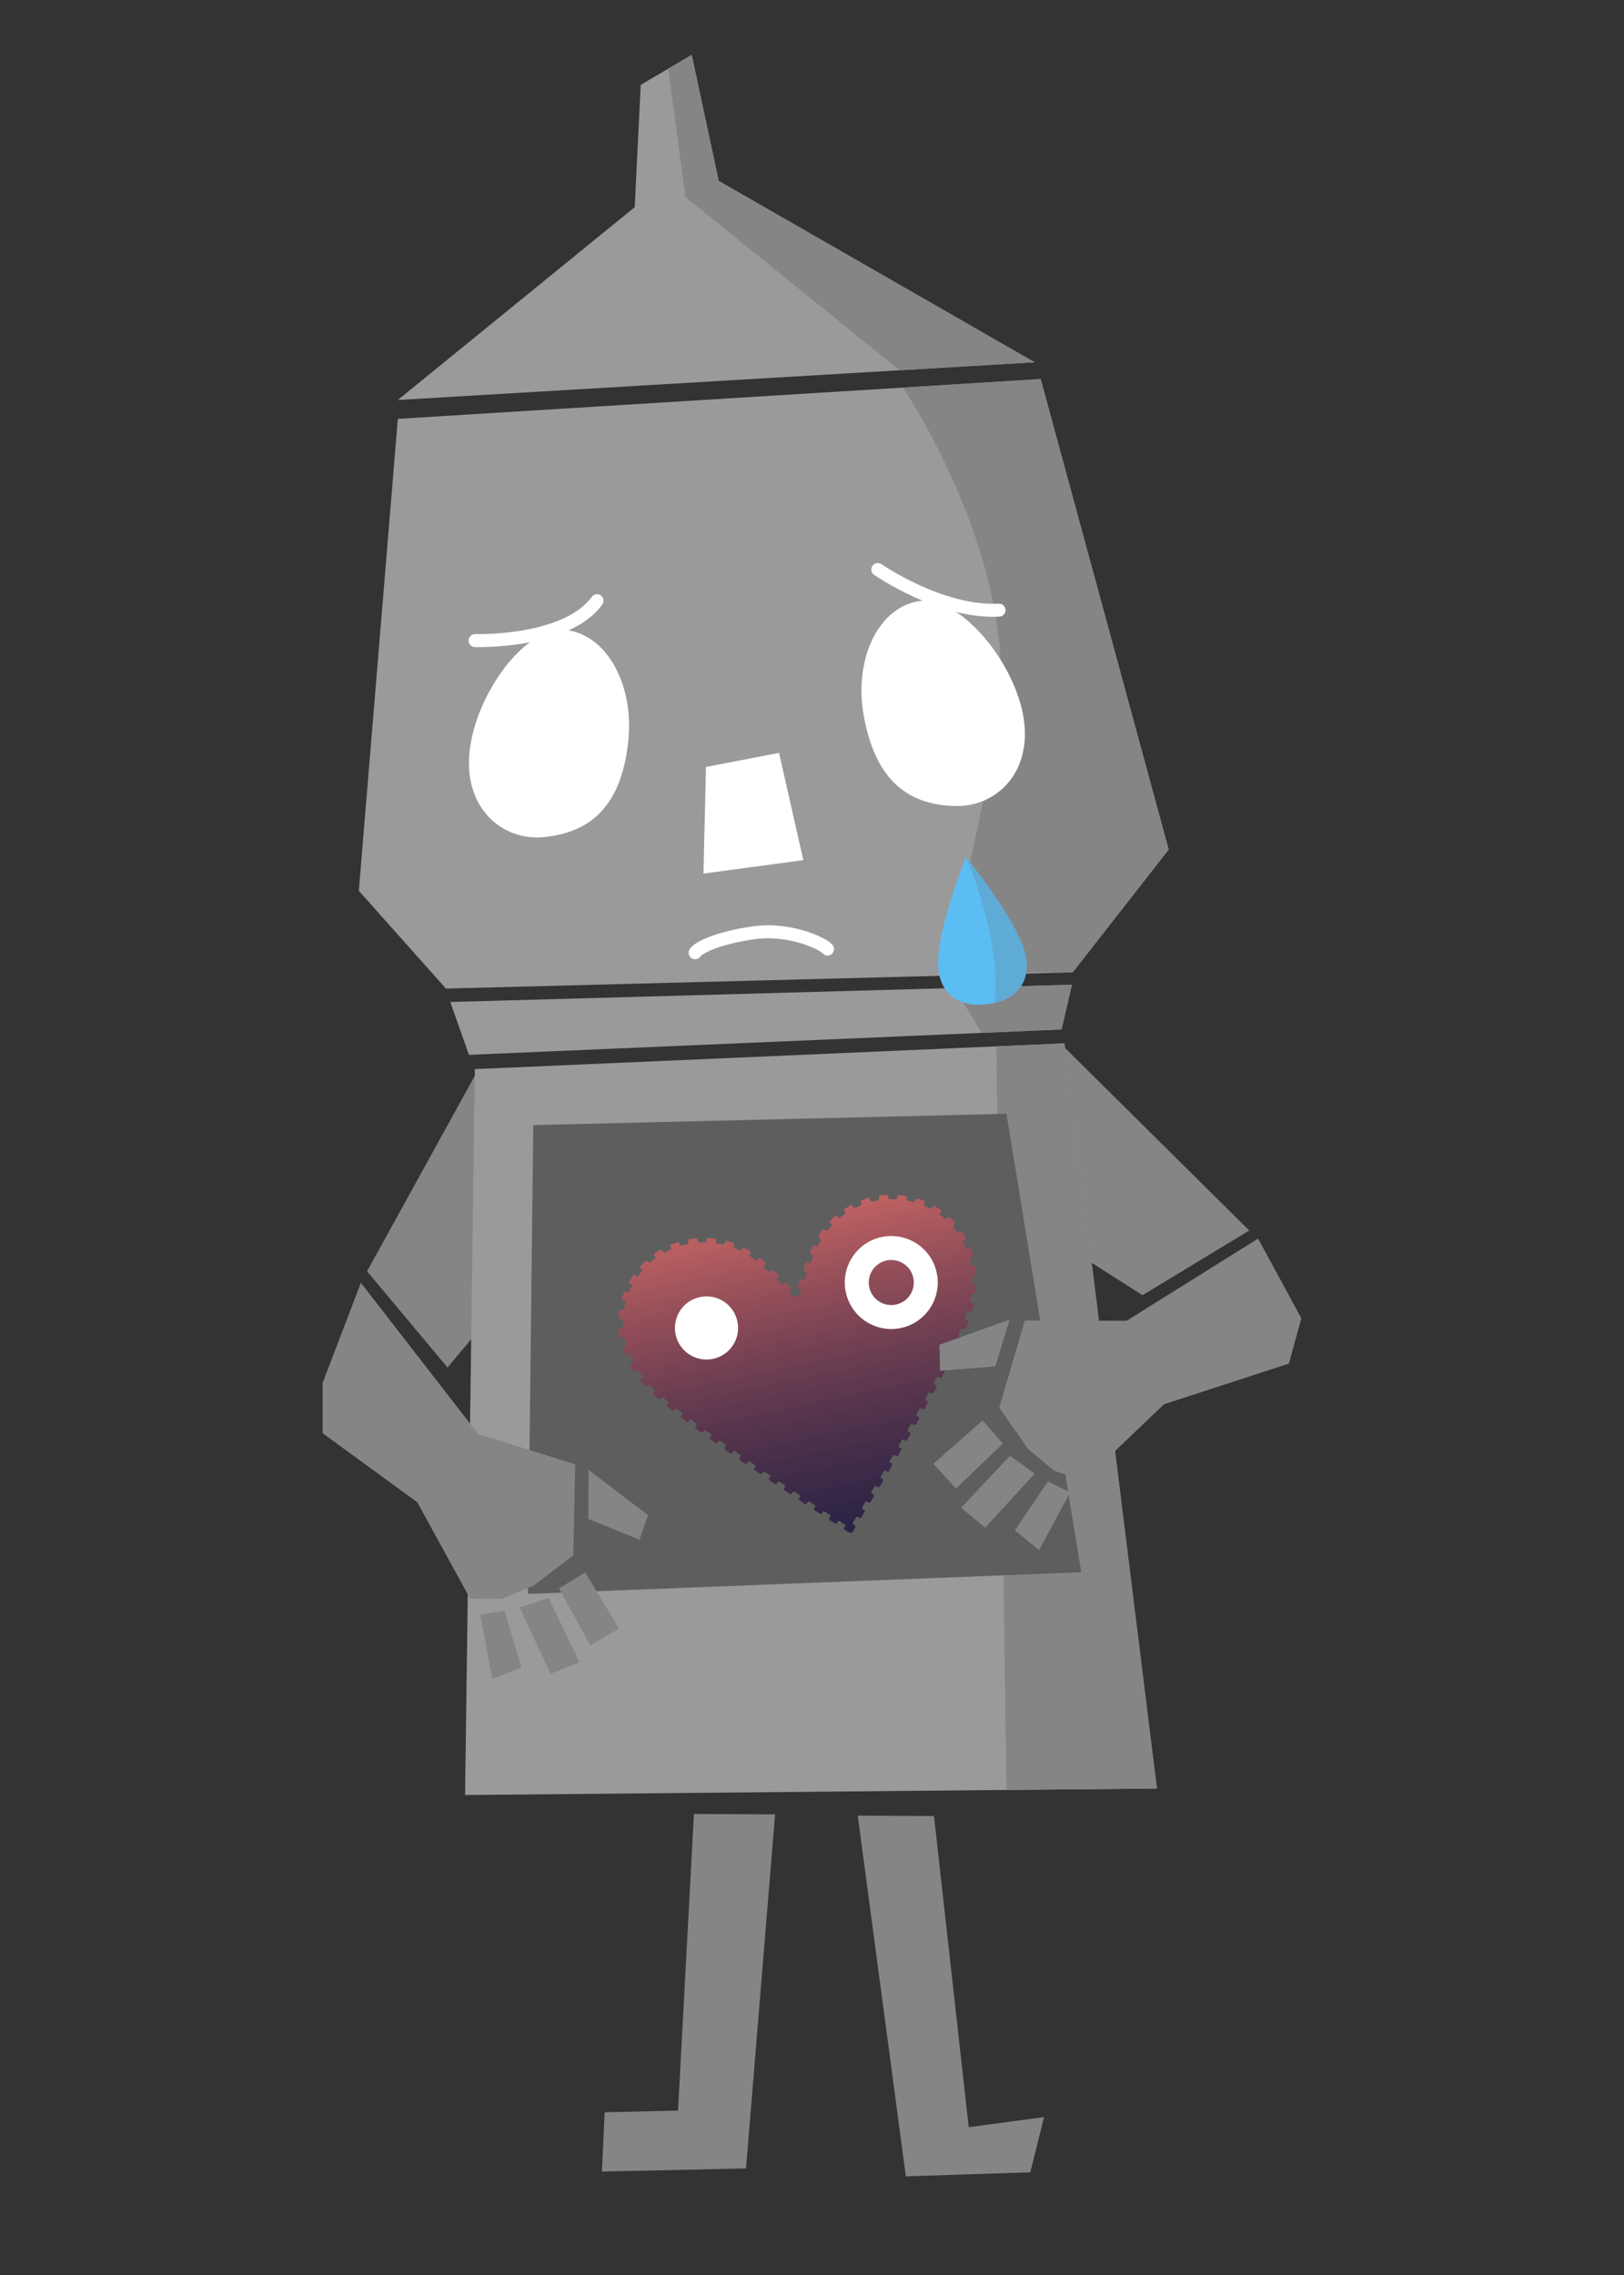 <?xml version="1.0" encoding="utf-8"?>
<!-- Generator: Adobe Illustrator 16.0.0, SVG Export Plug-In . SVG Version: 6.00 Build 0)  -->
<!DOCTYPE svg PUBLIC "-//W3C//DTD SVG 1.1//EN" "http://www.w3.org/Graphics/SVG/1.1/DTD/svg11.dtd">
<svg version="1.1" id="圖層_1" xmlns="http://www.w3.org/2000/svg" xmlns:xlink="http://www.w3.org/1999/xlink" x="0px" y="0px"
	 width="500px" height="700px" viewBox="0 0 500 700" enable-background="new 0 0 500 700" xml:space="preserve">
<rect x="0" y="0" width="500" height="700" fill="#333333" stroke="none"/>
<g>
	<polygon fill="#858585" points="384.624,378.623 327.432,321.974 311.854,373.116 351.755,398.523 	"/>
	<polygon fill="#858585" points="113.009,391.146 146.741,330.01 177.11,374.01 137.771,420.772 	"/>
	<polygon fill="#9B9A9A" points="138.631,308.306 144.378,324.569 326.843,316.752 330.015,302.995 	"/>
	<polygon fill="#9B9A9A" points="122.485,128.882 110.48,274.097 137.298,304.182 330.26,299.189 359.811,261.402 320.405,116.635 	
		"/>
	<polygon fill="#9B9A9A" points="197.27,26.116 212.968,16.881 221.279,55.666 318.544,111.468 122.471,123.077 195.423,63.734 	"/>
	<polygon fill="#9B9A9A" points="146.196,328.957 327.736,321.037 356.184,550.315 143.183,552.315 	"/>
	<g>
		<polygon fill="#858585" points="293.912,303.997 302.217,317.807 326.843,316.752 330.015,302.995 		"/>
		<path fill="#858585" d="M277.999,119.259l42.406-2.624l39.405,144.767l-29.551,37.787l-41.22,0.074
			c0,0,7.254-17.083,17.724-73.527C316.131,175.238,277.999,119.259,277.999,119.259z"/>
		<polygon fill="#858585" points="306.764,321.974 309.844,550.751 356.184,550.315 327.736,321.037 		"/>
		<polygon fill="#858585" points="205.742,21.132 211.021,60.605 276.98,113.929 318.544,111.468 221.279,55.666 212.968,16.881 		
			"/>
	</g>
	<polygon fill="#FFFFFF" points="217.36,235.982 239.855,231.651 247.33,264.656 216.584,268.8 	"/>
	<polygon fill="#858585" points="213.646,558.147 238.636,558.271 229.687,667.205 185.315,668.182 186.172,649.933 
		208.752,649.412 	"/>
	<polygon fill="#858585" points="264.079,558.658 287.561,558.77 298.249,654.515 321.449,651.414 317.21,668.396 278.896,669.654 	
		"/>
	<path fill="#FFFFFF" d="M193.424,228.152c-1.889,17.601-9.639,27.879-26.09,29.437c-12.535,1.187-24.649-8.77-22.76-26.371
		c1.888-17.601,17.079-38.711,29.601-37.369C186.696,195.194,195.313,210.551,193.424,228.152z"/>
	<path fill="#FFFFFF" d="M266.029,220.797c3.317,17.389,11.877,27,28.401,27.213c12.594,0.161,23.853-10.749,20.536-28.138
		c-3.317-17.389-20.179-37.192-32.547-34.832C270.051,187.399,262.713,203.408,266.029,220.797z"/>
	<path fill="none" stroke="#FFFFFF" stroke-width="4" stroke-linecap="round" stroke-miterlimit="10" d="M214.022,293.157
		c1.071-1.728,7.385-4.627,17.969-6.138c11.318-1.614,21.654,3.447,22.785,5.007"/>
	<path fill="none" stroke="#FFFFFF" stroke-width="4" stroke-linecap="round" stroke-miterlimit="10" d="M146.278,197.102
		c0,0,27.851,0.908,37.532-12.254"/>
	<path fill="none" stroke="#FFFFFF" stroke-width="4" stroke-linecap="round" stroke-miterlimit="10" d="M270.262,175.238
		c0,0,19.38,13.454,37.318,12.493"/>
	<g>
		<path fill="#5CBDF2" d="M316.004,295.107c-1.262-10.296-18.628-31.393-18.628-31.393s-10.236,25.353-8.336,35.549
			c1.823,9.773,10.16,10.359,15.298,9.705C309.599,308.246,317.206,304.977,316.004,295.107z"/>
		<path opacity="0.2" fill="#686868" d="M297.376,263.715c0,0,11.152,25.122,8.816,44.901c0,0,5.331-1.416,7.69-4.512
			c2.358-3.096,2.47-6.071,2.121-8.997C314.791,284.909,297.376,263.715,297.376,263.715z"/>
	</g>
	<polygon fill="#5E5E5E" points="164.188,346.188 309.876,342.691 332.901,483.77 162.521,490.438 	"/>
	<g>
		<g>
			
				<linearGradient id="SVGID_1_" gradientUnits="userSpaceOnUse" x1="246.781" y1="422.876" x2="246.781" y2="522.638" gradientTransform="matrix(0.979 -0.205 0.205 0.979 -88.276 11.136)">
				<stop  offset="0" style="stop-color:#CA6262"/>
				<stop  offset="1" style="stop-color:#0A0036;stop-opacity:0.7"/>
			</linearGradient>
			<path opacity="0.9" fill-rule="evenodd" clip-rule="evenodd" fill="url(#SVGID_1_)" d="M190.978,411.578
				c-0.197-0.94-0.395-1.88-0.592-2.82c0.473-0.188,1.274,0.115,1.416-0.335c0.213-0.668,0.098-1.459,0.03-2.189
				c-0.053-0.562-0.576-0.296-0.897-0.359c-0.326-0.065-0.413-0.267-0.398-0.557c0.022-0.403,0.037-0.81,0.074-1.214
				c0.063-0.655,0.008-1.424,1.091-1.099c0.338,0.102,0.434-0.198,0.489-0.458c0.107-0.506,0.174-1.02,0.306-1.516
				c0.107-0.401,0.032-0.678-0.393-0.731c-0.79-0.101-0.712-0.561-0.511-1.104c0.182-0.483,0.353-0.972,0.517-1.461
				c0.116-0.343,0.328-0.502,0.657-0.298c0.711,0.44,1.052,0.036,1.155-0.572c0.108-0.639,1.392-1.289,0.039-1.959
				c-0.253-0.126-0.428-0.295-0.231-0.604c0.396-0.622,0.783-1.251,1.184-1.87c0.104-0.159,0.254-0.297,0.445-0.11
				c1.028,1.002,1.312-0.106,1.79-0.633c0.428-0.47,0.913-0.933,0.068-1.49c-0.352-0.23-0.138-0.516,0.072-0.742
				c0.275-0.298,0.563-0.586,0.843-0.88c0.446-0.469,0.87-0.983,1.453-0.129c0.229,0.337,0.496,0.16,0.744-0.055
				c0.332-0.292,0.671-0.582,1.038-0.827c0.451-0.3,0.631-0.608,0.183-1.045c-0.424-0.416-0.213-0.691,0.195-0.94
				c0.346-0.212,0.681-0.439,1.019-0.665c0.522-0.348,1.021-0.655,1.364,0.219c0.142,0.362,0.441,0.315,0.736,0.155
				c0.356-0.192,0.703-0.421,1.08-0.556c0.598-0.21,0.872-0.483,0.491-1.12c-0.218-0.368-0.051-0.608,0.356-0.735
				c0.492-0.154,0.963-0.376,1.455-0.523c0.255-0.076,0.693-0.338,0.781,0.02c0.375,1.549,1.357,0.596,2.094,0.541
				c0.531-0.039,1.051-0.204,0.78-0.965c-0.146-0.411,0.048-0.624,0.463-0.671c0.586-0.065,1.173-0.124,1.757-0.209
				c0.411-0.059,0.6,0.076,0.662,0.502c0.203,1.391,1.265,0.497,1.917,0.679c0.573,0.16,0.914-0.068,0.854-0.743
				c-0.035-0.416,0.227-0.589,0.633-0.557c0.588,0.047,1.177,0.081,1.765,0.133c0.331,0.03,0.583,0.172,0.509,0.56
				c-0.29,1.506,1.021,0.845,1.592,1.144c0.551,0.289,1.079,0.216,1.171-0.591c0.026-0.231,0.164-0.453,0.44-0.377
				c0.743,0.207,1.517,0.37,2.204,0.703c0.53,0.256-0.066,0.697-0.036,1.061c0.009,0.1,0.02,0.259,0.08,0.287
				c0.661,0.32,1.313,0.686,2.01,0.903c0.48,0.149,0.505-0.434,0.7-0.708c0.221-0.309,0.44-0.179,0.67-0.061
				c0.328,0.17,0.66,0.334,0.971,0.531c0.556,0.353,1.409,0.594,0.589,1.509c-0.248,0.279,0.027,0.453,0.24,0.607
				c0.417,0.304,0.844,0.6,1.242,0.927c0.315,0.259,0.59,0.32,0.805-0.077c0.372-0.687,0.767-0.487,1.211-0.08
				c0.353,0.324,0.73,0.621,1.103,0.925c0.264,0.214,0.397,0.436,0.103,0.728c-1.036,1.027,0.276,1.217,0.641,1.713
				c0.404,0.551,0.902,0.901,1.433,0.075c0.194-0.303,0.419-0.202,0.636,0.012c0.262,0.259,0.545,0.498,0.806,0.759
				c0.463,0.461,1.092,0.724,0.337,1.638c-0.547,0.663,0.637,1.019,0.986,1.552c0.292,0.445,0.66,0.579,1.054,0.077
				c0.358-0.454,0.665-0.291,0.979,0.071c0.338,0.39,0.699,0.759,1.055,1.133c0.186,0.193,0.42,0.424,0.13,0.645
				c-1.086,0.818-0.118,1.246,0.3,1.801c0.589,0.78,1.257,0.262,1.864,0.101c0.811-0.218,0.609-1.061,0.82-1.63
				c0.245-0.662-0.464-0.47-0.735-0.677c-0.109-0.083-0.319-0.202-0.305-0.258c0.198-0.746,0.378-1.506,0.667-2.22
				c0.244-0.602,0.689-0.076,1.044-0.071c0.106,0,0.287,0.01,0.306-0.036c0.276-0.68,0.585-1.354,0.771-2.061
				c0.144-0.538-0.441-0.477-0.73-0.632s-0.344-0.339-0.229-0.627c0.137-0.343,0.253-0.692,0.379-1.04
				c0.231-0.64,0.362-1.429,1.363-0.837c0.339,0.2,0.443-0.088,0.544-0.331c0.171-0.409,0.305-0.836,0.512-1.225
				c0.271-0.513,0.29-0.887-0.363-1.072c-0.475-0.134-0.524-0.423-0.309-0.842c0.254-0.491,0.465-1.004,0.694-1.508
				c0.136-0.3,0.31-0.514,0.676-0.313c1.347,0.74,1.117-0.695,1.566-1.164c0.443-0.464,0.504-0.957-0.233-1.273
				c-0.351-0.148-0.363-0.408-0.148-0.712c0.232-0.332,0.446-0.679,0.664-1.021c0.365-0.575,0.606-1.041,1.508-0.489
				c0.729,0.448,0.918-0.68,1.393-1.048c0.426-0.33,0.758-0.749,0.096-1.214c-0.434-0.305-0.284-0.604,0.035-0.893
				c0.3-0.273,0.596-0.553,0.884-0.837c0.442-0.438,0.863-0.885,1.381-0.069c0.205,0.322,0.472,0.249,0.745,0.022
				c0.398-0.327,0.816-0.631,1.239-0.929c0.27-0.188,0.486-0.401,0.217-0.709c-0.686-0.784-0.099-1.155,0.509-1.35
				c0.63-0.201,1.27-1.583,1.994-0.103c0.154,0.313,0.39,0.285,0.647,0.165c0.402-0.186,0.79-0.406,1.204-0.557
				c0.531-0.193,0.82-0.453,0.539-1.053c-0.215-0.456,0.043-0.673,0.449-0.817c0.448-0.16,0.887-0.351,1.33-0.527
				c0.288-0.061,0.578-0.121,0.867-0.183c0.138,0.442-0.065,1.191,0.592,1.206c0.702,0.017,1.472-0.159,2.095-0.479
				c0.418-0.212,0.02-0.872,0.134-1.319c0.36-0.075,0.722-0.151,1.084-0.228c0.142,0.03,0.286,0.096,0.422,0.083
				c0.714-0.063,1.562-0.38,1.416,0.913c-0.032,0.275,0.216,0.332,0.466,0.326c0.441-0.015,0.892-0.055,1.325,0.002
				c0.61,0.081,1.03,0.006,0.977-0.746c-0.033-0.466,0.264-0.563,0.639-0.528c0.44,0.039,0.878,0.118,1.319,0.146
				c0.66,0.041,1.193,0.156,0.888,1.028c-0.138,0.396,0.095,0.508,0.441,0.57c0.544,0.099,1.083,0.228,1.617,0.367
				c0.24,0.063,0.5,0.094,0.541-0.183c0.197-1.353,1.016-0.785,1.675-0.53c0.658,0.253,1.79,0.235,1.074,1.511
				c-0.15,0.271,0.124,0.375,0.319,0.473c0.363,0.179,0.746,0.327,1.091,0.536c0.537,0.325,0.995,0.497,1.274-0.29
				c0.125-0.353,0.365-0.413,0.689-0.199c0.34,0.223,0.701,0.408,1.044,0.627c0.566,0.362,1.37,0.648,0.499,1.504
				c-0.199,0.195-0.136,0.45,0.115,0.531c0.828,0.268,1.262,2.107,2.533,0.651c0.037-0.042,0.156-0.065,0.2-0.038
				c0.715,0.418,1.241,1.046,1.751,1.67c0.412,0.506-0.277,0.636-0.439,0.95c-0.062,0.118-0.15,0.315-0.1,0.386
				c0.43,0.598,0.834,1.229,1.357,1.738c0.348,0.339,0.614-0.246,0.949-0.326c0.101-0.023,0.259-0.076,0.301-0.031
				c0.563,0.596,0.951,1.313,1.277,2.05c0.257,0.58-0.387,0.594-0.666,0.813c-0.231,0.181-0.207,0.355-0.104,0.571
				c0.176,0.365,0.383,0.72,0.518,1.101c0.204,0.573,0.409,1.044,1.163,0.671c0.391-0.193,0.609,0.021,0.724,0.411
				c0.125,0.425,0.292,0.838,0.436,1.256c0.195,0.563,0.337,1.092-0.545,1.172c-0.371,0.033-0.465,0.285-0.381,0.639
				c0.119,0.503,0.226,1.01,0.317,1.518c0.068,0.388,0.221,0.615,0.661,0.491c0.724-0.203,0.906,0.214,0.938,0.819
				c0.028,0.478,0.068,0.957,0.128,1.433c0.042,0.345-0.01,0.601-0.42,0.601c-1.535-0.003-0.655,1.157-0.821,1.779
				c-0.157,0.59,0.035,1.107,0.839,1.033c0.4-0.036,0.507,0.206,0.479,0.558c-0.041,0.514-0.084,1.029-0.109,1.545
				c-0.027,0.532-0.109,0.958-0.827,0.758c-0.458-0.127-0.667,0.104-0.71,0.572c-0.045,0.476-0.154,0.945-0.24,1.417
				c-0.058,0.315-0.066,0.585,0.344,0.673c1.572,0.332,0.432,1.305,0.424,1.975c-0.007,0.692-0.3,1.237-1.176,0.82
				c-0.184-0.087-0.386-0.089-0.464,0.124c-0.242,0.657-0.522,1.312-0.665,1.991c-0.121,0.583,0.564,0.438,0.819,0.704
				c0.07,0.072,0.182,0.199,0.159,0.259c-0.264,0.727-0.49,1.475-0.847,2.156c-0.295,0.565-0.691-0.021-1.044-0.052
				c-0.143-0.015-0.302-0.104-0.38,0.066c-0.308,0.668-0.678,1.323-0.868,2.027c-0.125,0.466,0.488,0.437,0.758,0.647
				c0.112,0.089,0.262,0.162,0.182,0.34c-0.324,0.702-0.586,1.45-1.009,2.088c-0.313,0.476-0.706-0.132-1.078-0.141
				c-0.097-0.004-0.252,0.006-0.279,0.061c-0.339,0.654-0.729,1.294-0.962,1.985c-0.161,0.483,0.471,0.435,0.7,0.675
				c0.073,0.077,0.205,0.18,0.191,0.247c-0.165,0.768-0.598,1.424-0.975,2.094c-0.33,0.587-0.688-0.016-1.031-0.078
				c-0.147-0.028-0.318-0.111-0.398,0.032c-0.356,0.645-0.765,1.277-1,1.966c-0.157,0.462,0.471,0.454,0.712,0.692
				c0.074,0.073,0.204,0.196,0.183,0.239c-0.326,0.698-0.628,1.413-1.028,2.069c-0.336,0.55-0.71,0.025-1.042-0.097
				c-0.296-0.109-0.408,0.045-0.521,0.24c-0.22,0.384-0.407,0.789-0.647,1.159c-0.336,0.52-0.406,0.932,0.294,1.196
				c0.422,0.158,0.397,0.442,0.188,0.791c-0.266,0.442-0.497,0.905-0.734,1.365c-0.194,0.376-0.438,0.62-0.857,0.3
				c-0.57-0.436-0.869-0.125-1.063,0.388c-0.273,0.725-1.455,1.486,0.053,2.178c0.053,0.024,0.116,0.146,0.098,0.185
				c-0.346,0.689-0.65,1.409-1.074,2.05c-0.35,0.53-0.704-0.038-1.04-0.154c-0.281-0.097-0.406,0.003-0.523,0.225
				c-0.192,0.356-0.368,0.727-0.598,1.06c-0.382,0.552-0.589,1.024,0.262,1.334c0.389,0.14,0.326,0.414,0.147,0.712
				c-0.249,0.41-0.498,0.823-0.702,1.257c-0.245,0.516-0.523,0.8-1.081,0.368c-0.396-0.309-0.647-0.141-0.851,0.264
				c-0.216,0.427-0.474,0.835-0.713,1.25c-0.155,0.271-0.28,0.539,0.101,0.738c1.433,0.751,0.032,1.374-0.129,2.021
				c-0.154,0.619-0.546,1.053-1.263,0.48c-0.313-0.25-0.534-0.054-0.699,0.247c-0.195,0.356-0.388,0.717-0.621,1.048
				c-0.355,0.507-0.453,0.921,0.262,1.185c0.432,0.159,0.4,0.441,0.186,0.777c-0.219,0.343-0.438,0.688-0.61,1.053
				c-0.289,0.61-0.603,1.039-1.305,0.455c-0.126-0.105-0.354-0.236-0.484-0.025c-0.392,0.624-0.831,1.238-1.092,1.917
				c-0.161,0.415,0.443,0.471,0.685,0.706c0.073,0.071,0.185,0.21,0.159,0.256c-0.354,0.685-0.689,1.386-1.113,2.027
				c-0.377,0.569-0.691-0.062-1.019-0.164c-0.337-0.104-0.475,0.044-0.612,0.287c-0.2,0.354-0.375,0.727-0.617,1.051
				c-0.378,0.512-0.445,0.922,0.236,1.212c0.439,0.188,0.367,0.468,0.154,0.796c-0.24,0.372-0.478,0.749-0.673,1.146
				c-0.274,0.554-0.583,0.827-1.173,0.354c-0.334-0.268-0.579-0.137-0.771,0.244c-0.214,0.428-0.472,0.838-0.749,1.228
				c-0.282,0.398-0.22,0.688,0.209,0.88c0.646,0.29,0.528,0.663,0.185,1.119c-0.221,0.293-0.427,0.612-0.567,0.948
				c-0.257,0.614-0.593,0.803-1.15,0.342c-0.344-0.285-0.57-0.161-0.767,0.201c-0.245,0.454-0.525,0.891-0.796,1.33
				c-0.18,0.294-0.207,0.552,0.146,0.734c1.221,0.63,0.162,1.222-0.084,1.752c-0.26,0.562-0.522,1.466-1.473,0.656
				c-0.271-0.232-0.461-0.048-0.607,0.202c-0.226,0.382-0.428,0.781-0.693,1.133c-0.357,0.472-0.411,0.838,0.201,1.121
				c0.384,0.178,0.381,0.432,0.213,0.808c-0.859,1.936-1.139,2.027-2.877,0.862c-0.061-0.041-0.12-0.088-0.186-0.121
				c-0.406-0.204-0.551-0.469-0.209-0.854c0.547-0.614,0.113-1.019-0.396-1.125c-0.588-0.124-0.999-1.482-1.763-0.345
				c-0.329,0.488-0.587,0.419-0.973,0.151c-0.303-0.21-0.628-0.389-0.949-0.568c-0.526-0.294-0.969-0.597-0.389-1.245
				c0.305-0.341,0.141-0.583-0.203-0.789c-0.411-0.246-0.815-0.507-1.206-0.787c-0.368-0.267-0.672-0.296-0.886,0.163
				c-0.294,0.629-0.674,0.525-1.129,0.174c-0.32-0.247-0.666-0.466-1.019-0.667c-0.44-0.253-0.712-0.512-0.299-1.023
				c0.629-0.777-0.183-0.992-0.591-1.161c-0.504-0.207-0.958-1.391-1.655-0.251c-0.306,0.498-0.612,0.406-0.99,0.125
				c-0.385-0.286-0.791-0.543-1.172-0.836c-0.183-0.14-0.604-0.274-0.385-0.548c1.011-1.262-0.359-1.38-0.88-1.879
				c-0.455-0.438-0.939-0.589-1.283,0.17c-0.165,0.362-0.43,0.327-0.719,0.127c-0.484-0.338-0.968-0.677-1.467-0.993
				c-0.324-0.207-0.357-0.431-0.137-0.728c0.828-1.121-0.428-1.142-0.863-1.542c-0.398-0.365-0.937-0.897-1.377,0.028
				c-0.198,0.414-0.478,0.362-0.802,0.126c-0.328-0.239-0.669-0.463-1.021-0.664c-0.572-0.326-1.023-0.656-0.35-1.316
				c0.119-0.116,0.255-0.343,0.06-0.483c-0.597-0.431-1.184-0.899-1.841-1.214c-0.457-0.219-0.495,0.421-0.762,0.629
				c-0.079,0.063-0.217,0.167-0.259,0.141c-0.687-0.428-1.41-0.818-2.02-1.341c-0.38-0.326,0.138-0.64,0.294-0.936
				c0.175-0.331-0.024-0.465-0.245-0.617c-0.335-0.23-0.68-0.449-0.997-0.7c-0.469-0.369-0.88-0.538-1.214,0.157
				c-0.192,0.402-0.484,0.365-0.809,0.127c-0.447-0.327-0.9-0.646-1.363-0.948c-0.355-0.232-0.388-0.477-0.152-0.825
				c0.815-1.207-0.599-1.125-0.985-1.613c-0.393-0.495-0.907-0.589-1.269,0.132c-0.221,0.44-0.513,0.29-0.809,0.065
				c-0.264-0.202-0.541-0.386-0.812-0.579c-0.529-0.373-1.073-0.574-0.519-1.507c0.438-0.738-0.711-0.876-1.122-1.302
				c-0.364-0.374-0.831-0.687-1.212,0.052c-0.233,0.455-0.532,0.391-0.888,0.104c-0.401-0.323-0.846-0.594-1.26-0.901
				c-0.235-0.175-0.528-0.365-0.253-0.711c1.012-1.273-0.517-1.272-0.928-1.804c-0.478-0.617-0.919-0.394-1.262,0.212
				c-0.059,0.104-0.289,0.235-0.34,0.202c-0.645-0.427-1.309-0.835-1.893-1.338c-0.487-0.422,0.141-0.689,0.283-1.011
				c0.148-0.335-0.036-0.462-0.251-0.619c-0.326-0.241-0.665-0.47-0.964-0.744c-0.464-0.426-0.855-0.543-1.215,0.117
				c-0.167,0.307-0.416,0.379-0.724,0.131c-0.46-0.371-0.936-0.721-1.407-1.076c-0.263-0.197-0.435-0.402-0.163-0.727
				c0.994-1.184-0.452-1.239-0.847-1.75c-0.381-0.493-0.87-0.672-1.277,0.056c-0.188,0.335-0.449,0.304-0.729,0.064
				c-0.364-0.313-0.736-0.619-1.127-0.896c-0.504-0.355-0.724-0.713-0.172-1.215c0.348-0.316,0.174-0.568-0.132-0.806
				c-0.377-0.295-0.746-0.604-1.106-0.921c-0.291-0.258-0.583-0.366-0.829,0.016c-0.413,0.644-0.791,0.449-1.218,0.013
				c-0.335-0.341-0.707-0.646-1.074-0.958c-0.265-0.225-0.396-0.461-0.07-0.719c0.615-0.487,0.492-0.974-0.099-1.28
				c-0.572-0.298-0.726-1.796-1.827-0.697c-0.275,0.274-0.518,0.202-0.745-0.072c-0.377-0.454-0.754-0.907-1.137-1.356
				c-0.205-0.238-0.424-0.539-0.05-0.734c1.036-0.542,0.383-1.072-0.006-1.545c-0.306-0.372-0.553-1.267-0.992-0.996
				c-1.342,0.831-1.422-0.355-1.867-0.979c-0.412-0.579-0.736-1.161,0.257-1.531c0.235-0.088,0.274-0.301,0.149-0.55
				c-0.248-0.494-0.469-1.001-0.702-1.504c-0.139-0.294-0.343-0.53-0.687-0.341c-0.822,0.449-0.975-0.144-1.228-0.703
				c-0.141-0.314-0.074-0.764-0.507-0.921c-0.061-0.289-0.121-0.578-0.182-0.868c0.432-0.153,1.205-0.047,1.227-0.499
				c0.031-0.732-0.186-1.535-0.51-2.204C192.058,411.222,191.428,411.592,190.978,411.578z"/>
		</g>
		<circle fill="#FFFFFF" cx="217.52" cy="408.604" r="9.722"/>
		<path fill="#FFFFFF" d="M288.148,390.634c-2.201-7.589-10.139-11.956-17.729-9.754c-7.588,2.202-11.956,10.14-9.753,17.729
			c2.201,7.588,10.139,11.954,17.729,9.752C285.983,406.16,290.352,398.224,288.148,390.634z M276.341,401.283
			c-3.68,1.066-7.527-1.05-8.596-4.728c-1.067-3.681,1.05-7.527,4.73-8.597c3.678-1.067,7.528,1.05,8.595,4.729
			S280.019,400.215,276.341,401.283z"/>
		<path display="none" fill="#FFFFFF" d="M251.012,441.718c-5.908,0.443-11.523-3.28-13.242-9.199
			c-1.97-6.79,1.938-13.891,8.727-15.861c0.885-0.257,1.774-0.408,2.657-0.473l-0.265-4.591l-3.883-5.938
			c-0.526,0.114-1.059,0.248-1.586,0.401c-1.293,0.375-2.529,0.852-3.705,1.417l0.608,7.03l-6.292-3.201
			c-1.392,1.266-2.619,2.687-3.667,4.225l4.04,5.782l-7.048,0.375c-0.566,1.767-0.932,3.607-1.069,5.488l6.396,2.992l-5.915,3.844
			c0.116,0.53,0.248,1.06,0.4,1.587c0.375,1.292,0.853,2.527,1.418,3.706l7.03-0.608l-3.201,6.292
			c1.266,1.389,2.684,2.619,4.222,3.666l5.785-4.039l0.372,7.047c1.768,0.568,3.611,0.93,5.49,1.071l2.992-6.395L251.012,441.718z"
			/>
		<g display="none">
			<path display="inline" fill="#FFFFFF" d="M238.895,435.203"/>
			<path display="inline" fill="#FFFFFF" d="M238.665,434.787"/>
			<path display="inline" fill="#FFFFFF" d="M273.831,430.73l-6.395-2.991l5.912-3.842c-0.114-0.53-0.248-1.061-0.4-1.59
				c-0.375-1.293-0.851-2.529-1.416-3.703l-7.03,0.608l3.199-6.293c-1.264-1.392-2.682-2.622-4.222-3.668l-5.784,4.04l-0.373-7.048
				c-1.767-0.565-3.608-0.929-5.489-1.069l-2.99,6.396l0.301,4.614c0,0-0.003,0-0.004,0.001c5.897-0.428,11.494,3.292,13.208,9.198
				c1.972,6.791-1.937,13.892-8.726,15.862c-1.247,0.361-2.62,0.472-2.62,0.472l0.262,4.642l3.85,5.891
				c0.528-0.117,1.056-0.25,1.585-0.403c1.292-0.375,2.528-0.851,3.703-1.416l-0.607-7.029l6.292,3.198
				c1.391-1.264,2.62-2.683,3.668-4.221l-4.041-5.784l7.048-0.373C273.33,434.454,273.691,432.613,273.831,430.73z"/>
			<path display="inline" fill="#FFFFFF" d="M247.837,416.346c-0.008,0.002-0.016,0.002-0.022,0.004
				C247.821,416.348,247.829,416.348,247.837,416.346z"/>
		</g>
	</g>
	<g>
		<g>
			<polygon fill="#858585" points="181.224,452.271 199.521,466.204 196.913,473.77 181.116,467.355 			"/>
		</g>
		<g>
			<polygon fill="#858585" points="111.112,394.713 147.186,441.195 177.094,450.579 176.523,478.538 164.265,487.924 
				154.513,491.968 144.75,491.897 128.465,462.229 99.342,441 99.342,425.477 			"/>
		</g>
		<g>
			<polygon fill="#858585" points="168.898,491.651 159.991,494.608 169.505,515.028 178.402,511.448 			"/>
		</g>
		<g>
			<polygon fill="#858585" points="155.354,495.661 147.823,496.774 151.592,516.597 160.533,513.095 			"/>
		</g>
		<g>
			<polygon fill="#858585" points="190.632,501.128 180.182,483.813 172.14,488.742 181.685,506.279 			"/>
		</g>
	</g>
	<g>
		<g>
			<polygon fill="#858585" points="310.876,406.013 289.227,413.772 289.429,421.772 306.425,420.426 			"/>
		</g>
		<g>
			<polygon fill="#858585" points="387.354,381.105 346.878,406.378 315.531,406.296 307.637,433.123 316.491,445.771 
				324.566,452.57 333.896,455.45 358.376,432.08 396.836,419.563 400.658,405.641 			"/>
		</g>
		<g>
			<polygon fill="#858585" points="310.947,447.927 318.547,453.435 303.313,470.03 295.912,463.932 			"/>
		</g>
		<g>
			<polygon fill="#858585" points="322.65,455.838 329.493,459.172 319.918,476.932 312.451,470.895 			"/>
		</g>
		<g>
			<polygon fill="#858585" points="287.367,450.4 302.557,437.048 308.736,444.175 294.343,458.013 			"/>
		</g>
	</g>
</g>
</svg>
